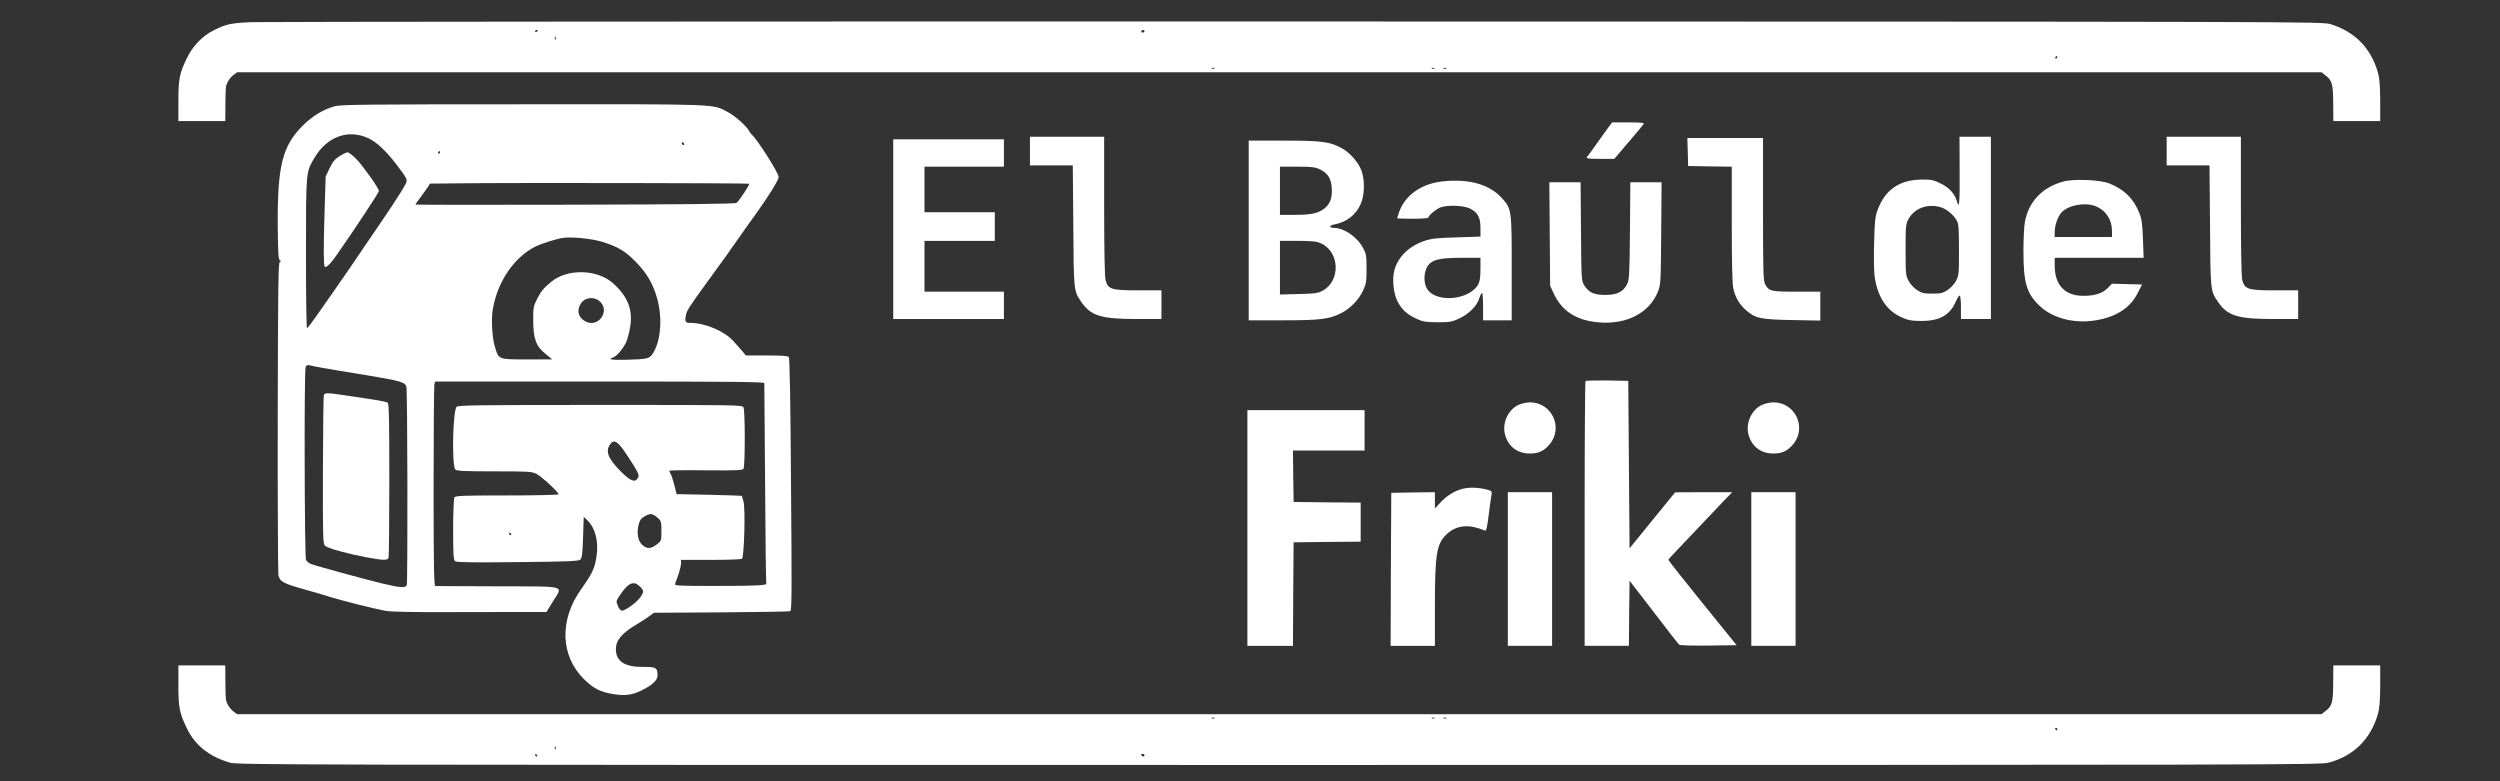 <?xml version="1.0" standalone="no"?>
<!DOCTYPE svg PUBLIC "-//W3C//DTD SVG 20010904//EN"
 "http://www.w3.org/TR/2001/REC-SVG-20010904/DTD/svg10.dtd">
<svg version="1.0" xmlns="http://www.w3.org/2000/svg"
 width="1920pt" height="600pt" viewBox="0 0 1920 600"
 preserveAspectRatio="xMidYMid meet">

<rect x="0" y="0" width="1920" height="600" fill="#333333" stroke="none"/>

<g transform="translate(0,600) scale(0.1,-0.1)"
fill="#ffffff" stroke="none">
<path d="M1935 5830 c-164 -7 -198 -15 -294 -63 -88 -44 -162 -121 -207 -216
-55 -114 -64 -157 -64 -328 l0 -153 180 0 180 0 1 123 c0 67 2 129 4 138 6 34
31 73 58 93 l28 21 8004 0 8004 0 27 -21 c55 -41 62 -66 63 -216 l1 -138 180
0 180 0 0 158 c-1 119 -5 171 -18 217 -55 187 -176 311 -362 369 -65 20 -69
20 -7940 21 -4331 1 -7942 -2 -8025 -5z m2195 -64 c0 -3 -4 -8 -10 -11 -5 -3
-10 -1 -10 4 0 6 5 11 10 11 6 0 10 -2 10 -4z m4660 -6 c0 -5 -7 -10 -16 -10
-8 0 -12 5 -9 10 3 6 10 10 16 10 5 0 9 -4 9 -10z m-4523 -62 c-3 -8 -6 -5 -6
6 -1 11 2 17 5 13 3 -3 4 -12 1 -19z m11533 -138 c0 -5 -5 -10 -11 -10 -5 0
-7 5 -4 10 3 6 8 10 11 10 2 0 4 -4 4 -10z m-6473 -86 c-3 -3 -12 -4 -19 -1
-8 3 -5 6 6 6 11 1 17 -2 13 -5z m1690 0 c-3 -3 -12 -4 -19 -1 -8 3 -5 6 6 6
11 1 17 -2 13 -5z m90 0 c-3 -3 -12 -4 -19 -1 -8 3 -5 6 6 6 11 1 17 -2 13 -5z"/>
<path d="M2571 5184 c-85 -23 -169 -73 -241 -144 -161 -159 -199 -308 -197
-768 2 -210 5 -264 16 -271 11 -7 11 -9 0 -13 -12 -4 -14 -198 -16 -1184 -1
-648 2 -1197 5 -1218 9 -52 36 -67 198 -112 71 -20 163 -46 204 -60 87 -27
325 -87 420 -105 46 -8 198 -11 515 -10 248 1 511 1 586 1 l136 0 47 77 c80
131 126 118 -419 120 -258 1 -476 2 -482 2 -10 1 -13 160 -13 764 0 419 3 772
6 785 l6 22 1264 0 c1004 0 1264 -3 1264 -12 0 -7 3 -355 6 -772 2 -418 7
-762 9 -766 10 -16 -70 -20 -382 -20 -306 0 -325 1 -318 18 25 62 45 129 45
154 l0 28 228 0 c125 0 233 4 240 8 17 12 28 383 12 441 -6 22 -12 42 -13 43
-1 1 -114 5 -251 8 l-250 5 -16 65 c-9 36 -21 75 -28 87 -7 12 -12 25 -12 28
0 3 126 5 281 3 237 -2 282 0 289 12 13 21 13 446 0 471 -10 19 -33 19 -1100
19 -933 0 -1091 -2 -1103 -14 -30 -30 -38 -453 -10 -482 12 -11 67 -14 299
-14 267 0 287 -1 325 -20 40 -21 169 -140 169 -156 0 -5 -178 -9 -395 -9 -341
0 -397 -2 -405 -15 -5 -8 -10 -118 -10 -246 0 -192 3 -234 15 -244 11 -9 121
-11 481 -7 403 4 468 7 482 20 12 13 16 49 20 172 l5 156 28 -27 c61 -59 88
-163 70 -279 -13 -89 -32 -129 -117 -249 -169 -236 -161 -511 20 -691 72 -72
129 -101 228 -116 88 -14 140 -7 210 26 82 39 128 80 128 116 0 61 -11 68
-108 67 -143 -2 -212 42 -212 137 0 68 46 123 160 190 36 21 80 50 98 64 l34
25 516 3 c285 2 523 6 531 9 12 4 13 151 6 972 -4 641 -10 971 -17 980 -8 9
-55 12 -170 12 l-160 0 -26 32 c-15 17 -46 53 -70 79 -69 76 -217 139 -328
139 -40 0 -45 7 -37 55 6 39 24 66 173 271 102 139 185 256 246 344 25 36 76
108 114 160 99 137 180 267 180 290 0 33 -168 296 -210 330 -4 3 -11 13 -16
23 -22 39 -107 116 -162 145 -121 65 -47 62 -1577 61 -1181 0 -1398 -2 -1444
-15z m259 -246 c63 -29 138 -100 220 -208 77 -102 82 -111 66 -141 -35 -67
-121 -197 -315 -479 -36 -52 -86 -126 -112 -165 -26 -38 -83 -120 -126 -182
-43 -61 -105 -150 -138 -197 -33 -47 -63 -86 -67 -86 -5 0 -8 258 -8 573 0
634 -1 624 65 735 96 163 260 223 415 150z m2423 -42 c4 -10 1 -13 -8 -9 -8 3
-12 9 -9 14 7 12 11 11 17 -5z m-1873 -66 c0 -5 -5 -10 -11 -10 -5 0 -7 5 -4
10 3 6 8 10 11 10 2 0 4 -4 4 -10z m2374 -241 c6 -6 -77 -131 -97 -147 -9 -8
-379 -12 -1240 -14 -675 -2 -1227 -1 -1227 1 0 2 17 27 39 55 21 28 46 63 56
78 l17 28 222 2 c370 5 2225 2 2230 -3z m-1129 -446 c120 -38 173 -69 251
-147 89 -90 136 -168 169 -281 46 -158 30 -343 -36 -437 -24 -33 -44 -37 -201
-41 -110 -3 -145 3 -99 18 28 9 80 71 101 120 10 23 24 76 30 117 21 130 -19
231 -131 332 -123 110 -354 115 -479 9 -59 -50 -73 -67 -107 -133 -26 -50 -28
-64 -28 -160 1 -142 21 -199 94 -257 l52 -43 -194 0 c-226 0 -217 -4 -249 107
-19 69 -26 205 -13 280 37 211 162 395 324 478 48 24 164 61 216 68 67 10 221
-6 300 -30z m-14 -462 c75 -76 -20 -200 -114 -150 -54 30 -69 76 -41 130 29
56 108 67 155 20z m-2131 -507 c47 -8 193 -33 325 -54 273 -45 306 -55 316
-90 9 -31 11 -1502 3 -1524 -9 -23 -51 -20 -189 13 -129 31 -506 134 -548 150
-14 6 -31 19 -37 30 -11 22 -15 1436 -3 1479 4 16 11 20 27 17 11 -3 59 -12
106 -21z m2303 -622 c23 -31 61 -90 85 -129 37 -60 42 -75 32 -92 -22 -41 -58
-27 -137 53 -94 96 -115 151 -77 204 25 36 50 27 97 -36z m275 -535 c19 -18
22 -30 22 -96 -1 -75 -1 -76 -37 -103 -44 -34 -73 -35 -108 -5 -35 29 -47 92
-31 155 10 39 19 51 51 69 42 23 58 20 103 -20z m-1133 -117 c3 -5 1 -10 -4
-10 -6 0 -11 5 -11 10 0 6 2 10 4 10 3 0 8 -4 11 -10z m990 -405 c30 -29 31
-41 7 -76 -28 -43 -117 -109 -147 -109 -8 0 -22 16 -30 37 -15 36 -15 37 22
91 61 88 102 104 148 57z"/>
<path d="M2608 4801 c-36 -23 -53 -43 -77 -93 l-30 -64 -9 -299 c-8 -261 -7
-383 2 -393 11 -11 44 21 90 87 135 193 326 482 326 494 0 21 -119 189 -173
245 -28 28 -58 52 -67 52 -9 0 -37 -13 -62 -29z"/>
<path d="M2487 2966 c-3 -7 -6 -268 -7 -578 -1 -529 0 -565 17 -580 21 -19
165 -59 316 -88 131 -24 163 -25 171 -4 3 9 6 278 6 599 0 454 -3 585 -12 592
-7 6 -62 17 -123 26 -60 9 -156 23 -213 32 -127 19 -148 19 -155 1z"/>
<path d="M12357 5028 c-13 -18 -55 -76 -92 -128 -37 -52 -72 -101 -78 -107 -7
-10 14 -13 101 -13 l110 0 109 128 c60 70 112 133 117 140 5 9 -20 12 -118 12
l-125 0 -24 -32z"/>
<path d="M7910 4840 l0 -110 164 0 165 0 4 -462 c3 -500 3 -501 60 -585 73
-108 152 -133 424 -133 l193 0 0 110 0 110 -177 0 c-206 0 -233 8 -252 77 -7
24 -11 228 -11 571 l0 532 -285 0 -285 0 0 -110z"/>
<path d="M15050 4690 c2 -245 -3 -303 -21 -236 -15 56 -59 105 -123 136 -53
27 -73 31 -142 31 -175 0 -288 -77 -346 -239 -17 -48 -21 -88 -25 -252 -3
-110 -1 -224 5 -260 24 -154 91 -254 204 -306 54 -24 75 -28 153 -29 141 0
219 44 265 148 11 26 25 47 30 47 6 0 10 -40 10 -90 l0 -90 115 0 115 0 0 700
0 700 -120 0 -121 0 1 -260z m-147 -281 c44 -12 101 -59 125 -103 14 -26 17
-61 17 -226 0 -184 -1 -197 -23 -237 -12 -24 -41 -55 -64 -70 -36 -24 -51 -28
-118 -28 -67 0 -82 4 -118 28 -23 15 -52 46 -64 70 -22 40 -23 53 -23 237 0
182 1 198 22 237 45 83 144 121 246 92z"/>
<path d="M16640 4840 l0 -110 164 0 165 0 4 -462 c3 -500 3 -501 60 -585 73
-108 152 -133 424 -133 l193 0 0 110 0 110 -177 0 c-206 0 -233 8 -252 77 -7
24 -11 228 -11 571 l0 532 -285 0 -285 0 0 -110z"/>
<path d="M12962 4833 l3 -108 168 -3 167 -2 0 -440 c0 -280 4 -458 11 -492 14
-69 49 -128 100 -172 73 -62 108 -69 352 -74 l217 -4 0 111 0 111 -183 0
c-200 0 -213 3 -242 60 -13 25 -15 110 -15 575 l0 545 -290 0 -291 0 3 -107z"/>
<path d="M6860 4240 l0 -690 425 0 425 0 0 105 0 105 -305 0 -305 0 0 195 0
195 270 0 270 0 0 110 0 110 -270 0 -270 0 0 175 0 175 305 0 305 0 0 105 0
105 -425 0 -425 0 0 -690z"/>
<path d="M9590 4230 l0 -690 263 0 c287 0 356 9 447 55 69 35 136 103 168 173
24 51 27 69 27 167 0 100 -2 115 -27 161 -45 85 -146 154 -224 154 -39 0 -36
19 3 26 95 18 167 74 203 157 30 67 33 180 7 254 -23 65 -89 140 -154 176 -91
49 -153 57 -445 57 l-268 0 0 -690z m547 469 c61 -29 86 -70 91 -144 5 -75
-13 -123 -59 -158 -49 -36 -100 -47 -226 -47 l-113 0 0 185 0 185 132 0 c113
0 138 -3 175 -21z m8 -568 c146 -66 152 -291 10 -365 -34 -18 -62 -22 -182
-24 l-143 -4 0 206 0 206 138 0 c111 0 145 -4 177 -19z"/>
<path d="M11090 4608 c-169 -15 -298 -104 -345 -237 -8 -24 -15 -45 -15 -47 0
-2 54 -4 120 -4 66 0 120 4 120 9 0 16 59 65 92 78 57 20 176 16 226 -8 61
-30 82 -68 82 -150 l0 -66 -182 -6 c-150 -4 -195 -9 -248 -27 -117 -39 -204
-123 -231 -225 -19 -69 -7 -183 26 -244 35 -63 71 -95 145 -130 48 -22 69 -25
160 -26 95 0 111 3 167 29 74 34 136 97 154 155 7 23 16 41 21 41 4 0 8 -47 8
-105 l0 -105 110 0 110 0 0 398 c0 449 -1 456 -72 537 -94 106 -246 152 -448
133z m280 -673 c0 -57 -5 -96 -15 -115 -64 -125 -327 -150 -395 -38 -35 58
-23 158 24 197 37 31 93 40 239 41 l147 0 0 -85z"/>
<path d="M15843 4605 c-159 -44 -264 -155 -292 -310 -6 -32 -11 -133 -11 -224
0 -242 24 -323 122 -418 106 -103 287 -145 461 -108 145 30 243 99 297 209
l31 61 -116 3 -115 3 -33 -34 c-41 -40 -99 -59 -187 -59 -142 0 -220 83 -220
233 l0 59 341 0 342 0 -5 143 c-4 114 -9 153 -27 198 -42 110 -117 185 -231
230 -72 29 -277 37 -357 14z m255 -190 c76 -32 121 -102 122 -187 l0 -48 -220
0 -220 0 0 39 c0 49 24 119 53 150 53 57 183 80 265 46z"/>
<path d="M11902 4203 l3 -398 28 -60 c63 -135 175 -207 347 -221 212 -18 387
73 452 234 22 55 23 68 26 450 l3 392 -120 0 -120 0 -3 -372 c-3 -340 -5 -376
-22 -410 -29 -59 -77 -83 -166 -83 -89 0 -127 18 -162 72 -23 38 -23 39 -26
416 l-3 377 -120 0 -120 0 3 -397z"/>
<path d="M12177 3074 c-4 -4 -7 -463 -7 -1021 l0 -1013 170 0 170 0 2 250 3
250 185 -240 c101 -133 189 -245 196 -251 7 -6 97 -8 226 -7 l215 3 -263 325
c-145 179 -263 328 -261 332 1 4 79 87 173 185 93 98 203 213 243 256 l74 77
-219 0 -219 -1 -175 -215 -175 -215 -5 643 -5 643 -161 3 c-88 1 -163 -1 -167
-4z"/>
<path d="M11663 2891 c-83 -38 -130 -145 -103 -234 26 -89 96 -140 189 -140
66 0 106 18 149 67 112 128 22 326 -148 326 -25 0 -64 -9 -87 -19z"/>
<path d="M13533 2891 c-83 -38 -130 -145 -103 -234 26 -89 96 -140 189 -140
66 0 106 18 149 67 112 128 22 326 -148 326 -25 0 -64 -9 -87 -19z"/>
<path d="M9580 1945 l0 -905 175 0 175 0 2 398 3 397 258 3 257 2 0 150 0 150
-257 2 -258 3 -3 198 -2 197 275 0 275 0 0 155 0 155 -450 0 -450 0 0 -905z"/>
<path d="M11233 2246 c-63 -16 -124 -54 -175 -110 l-38 -41 0 63 0 62 -167 -2
-168 -3 -3 -587 -2 -588 170 0 170 0 0 308 c0 392 13 473 86 545 75 74 173 85
295 33 14 -6 19 11 33 126 9 73 19 143 22 155 3 19 -2 24 -33 32 -68 18 -137
20 -190 7z"/>
<path d="M11580 1630 l0 -590 170 0 170 0 0 590 0 590 -170 0 -170 0 0 -590z"/>
<path d="M13450 1630 l0 -590 170 0 170 0 0 590 0 590 -170 0 -170 0 0 -590z"/>
<path d="M1370 738 c0 -172 9 -215 64 -329 63 -132 170 -218 331 -266 58 -17
381 -18 8055 -18 7737 0 7997 1 8065 18 190 51 321 179 377 372 13 46 17 98
18 218 l0 157 -180 0 -180 0 -1 -137 c-1 -151 -8 -176 -63 -217 l-27 -21
-8004 0 -8004 0 -28 21 c-27 20 -52 59 -58 93 -2 9 -4 71 -4 139 l-1 122 -180
0 -180 0 0 -152z m7957 -254 c-3 -3 -12 -4 -19 -1 -8 3 -5 6 6 6 11 1 17 -2
13 -5z m1690 0 c-3 -3 -12 -4 -19 -1 -8 3 -5 6 6 6 11 1 17 -2 13 -5z m90 0
c-3 -3 -12 -4 -19 -1 -8 3 -5 6 6 6 11 1 17 -2 13 -5z m4693 -84 c0 -5 -2 -10
-4 -10 -3 0 -8 5 -11 10 -3 6 -1 10 4 10 6 0 11 -4 11 -10z m-11533 -152 c-3
-8 -6 -5 -6 6 -1 11 2 17 5 13 3 -3 4 -12 1 -19z m-142 -48 c3 -5 1 -10 -4
-10 -6 0 -11 5 -11 10 0 6 2 10 4 10 3 0 8 -4 11 -10z m4665 0 c0 -5 -4 -10
-9 -10 -6 0 -13 5 -16 10 -3 6 1 10 9 10 9 0 16 -4 16 -10z"/>
</g>
</svg>